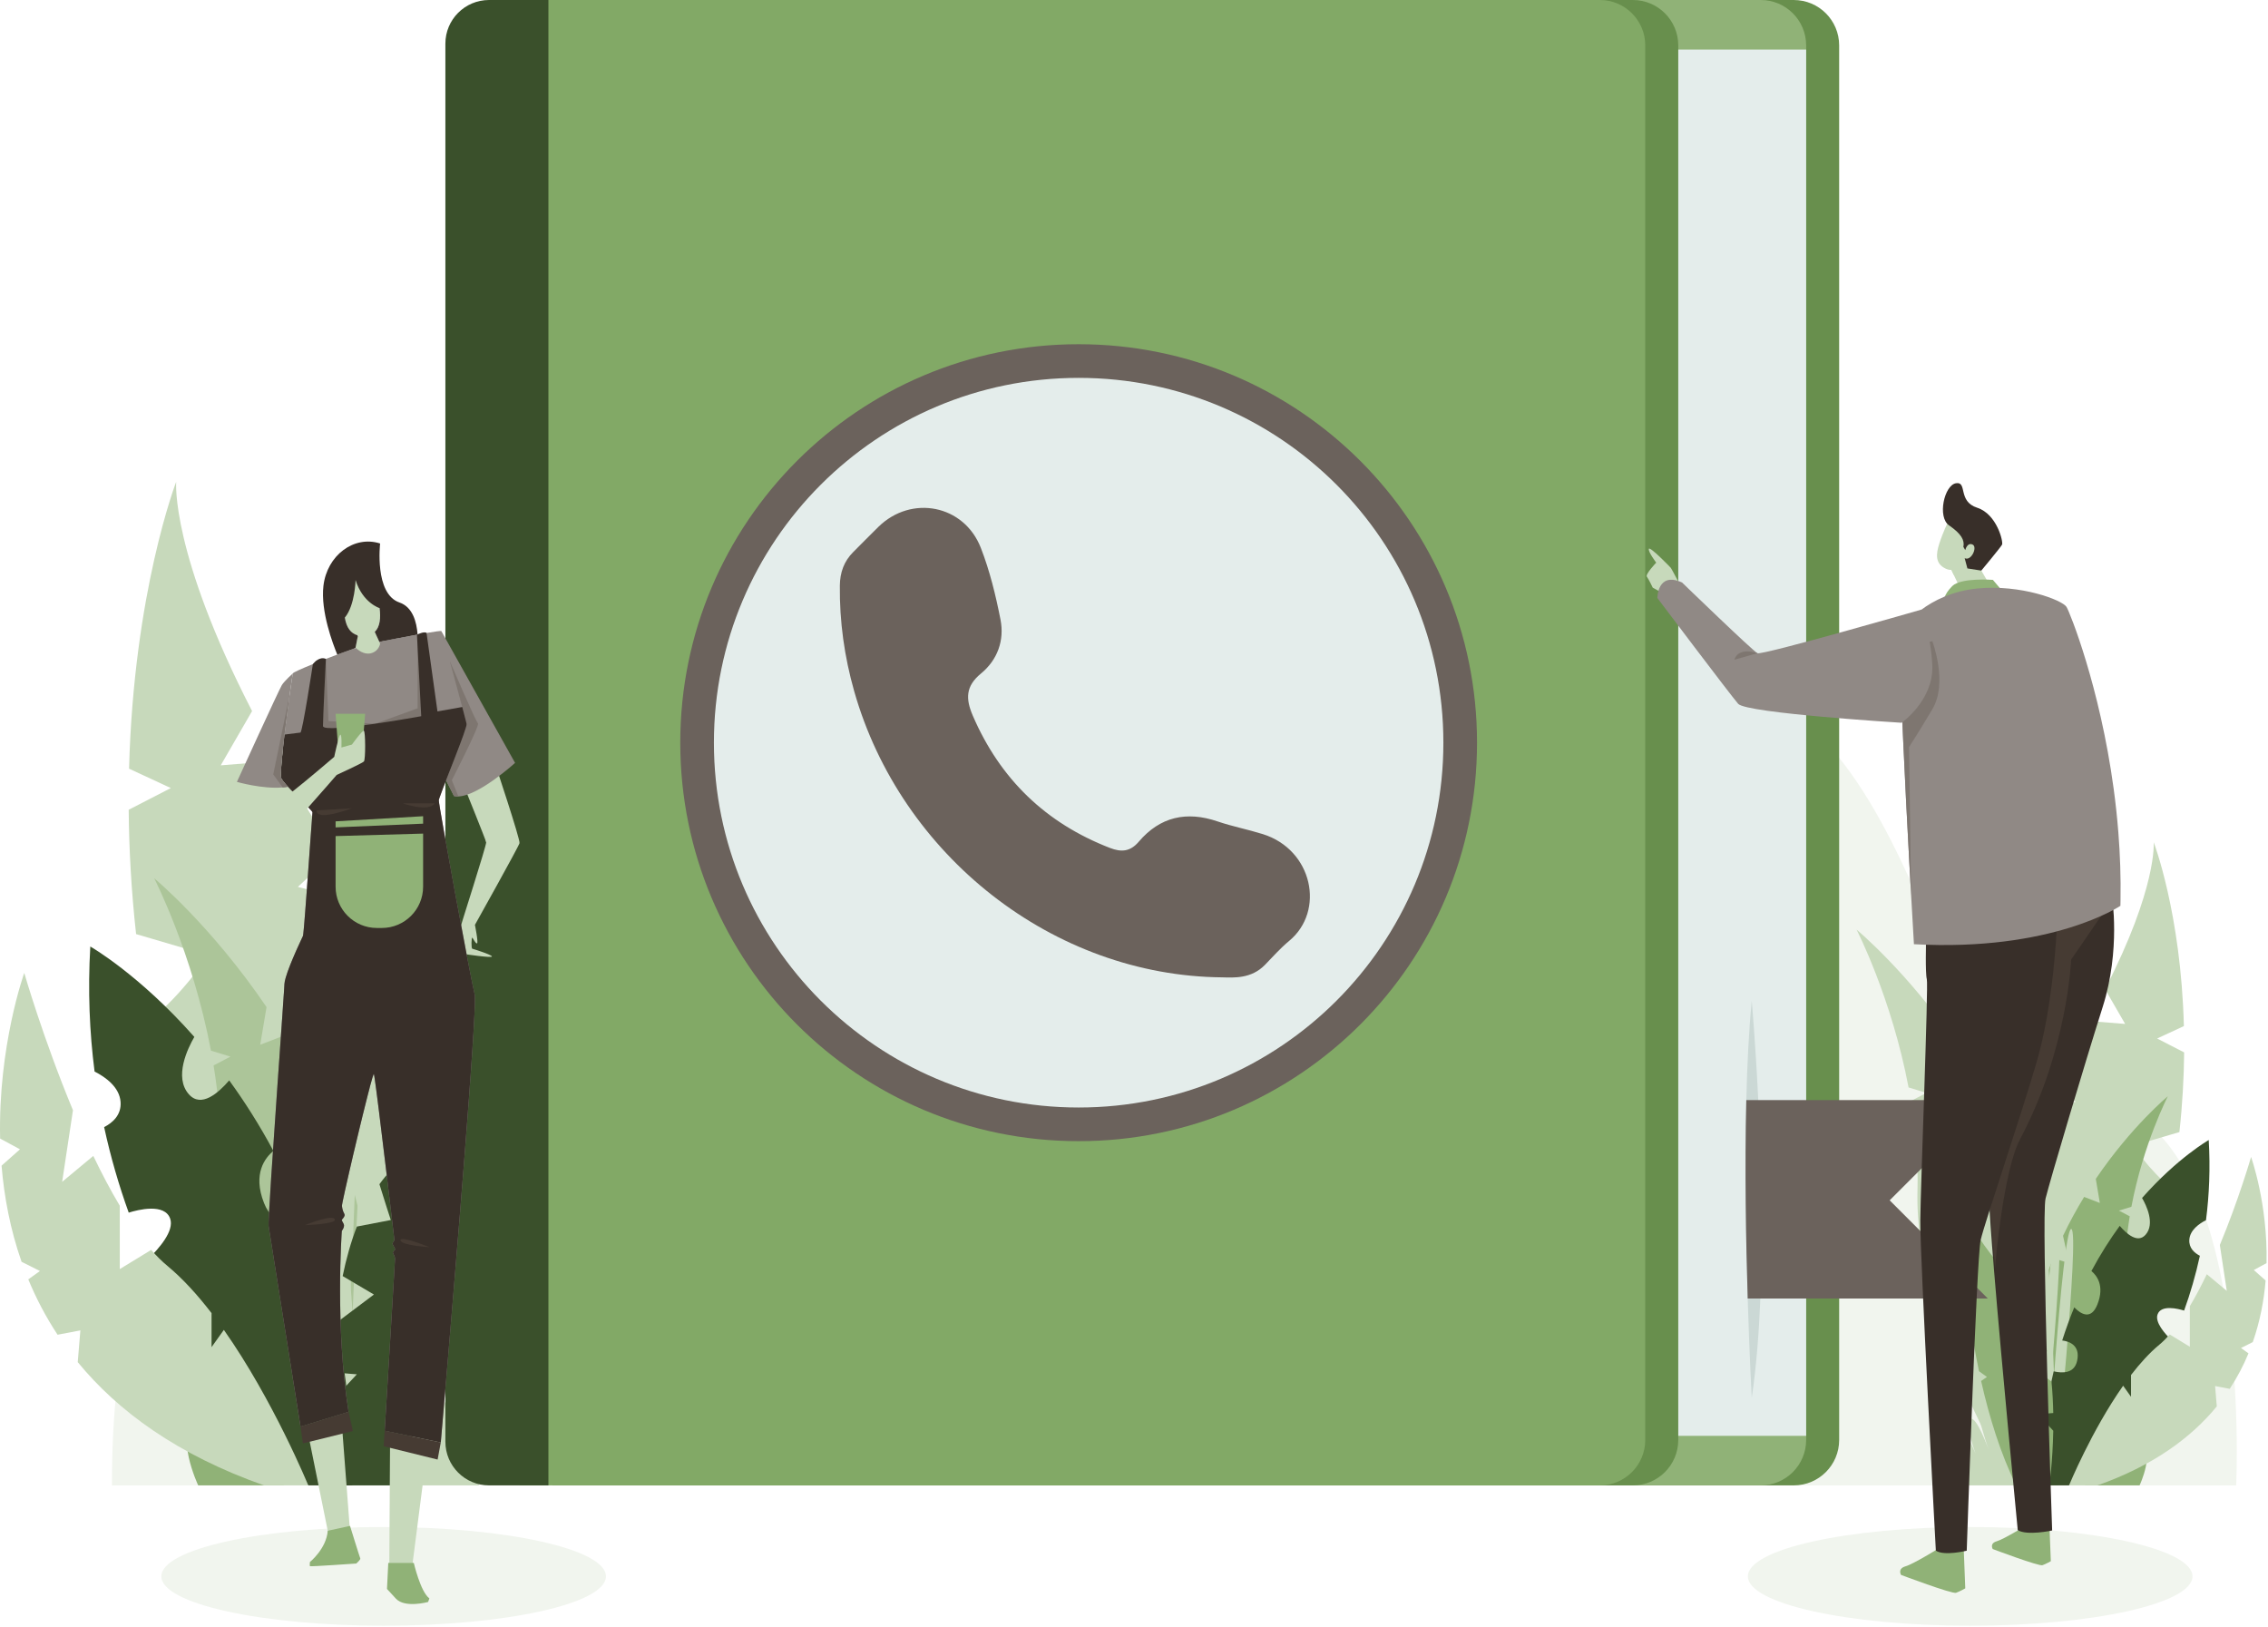 <svg viewBox="0 0 1263 906" fill="none" xmlns="http://www.w3.org/2000/svg">
<path d="M62.342 826.981H1245.27C1245.27 826.981 1256.02 612.486 1159.24 612.486C1062.45 612.486 1083.24 368.817 915.57 368.817C747.903 368.817 814.39 77.117 623.871 77.117C433.352 77.117 460.919 324.094 460.919 383.241C460.919 442.388 289.319 407.437 289.319 490.78C289.319 574.123 161.816 535.249 161.816 635.34C161.816 735.431 62.342 612.045 62.342 826.981Z" fill="#F1F5EE"/>
<path d="M213.65 905.107C282.021 905.107 337.446 892.804 337.446 877.627C337.446 862.45 282.021 850.147 213.65 850.147C145.279 850.147 89.854 862.45 89.854 877.627C89.854 892.804 145.279 905.107 213.65 905.107Z" fill="#F1F5EE"/>
<path d="M1097.16 905.107C1165.53 905.107 1220.95 892.804 1220.95 877.627C1220.95 862.45 1165.53 850.147 1097.16 850.147C1028.79 850.147 973.361 862.45 973.361 877.627C973.361 892.804 1028.79 905.107 1097.16 905.107Z" fill="#F1F5EE"/>
<path d="M214.014 545.008L233.723 551.209L226.253 517.218C234.465 500.02 243.332 483.92 252.458 469.012C261.895 472.764 271.948 476.52 271.948 476.52L266.917 446.608C311.276 381.322 356.318 344.148 356.318 344.148C356.318 344.148 325.907 403.079 311.125 481.258L295.65 486.002L309.051 493.023C305.012 517.651 302.666 543.911 303.367 570.658C306.461 688.583 219.711 826.982 219.711 826.982H198.695C167.286 718.258 182.817 622.228 214.014 545.008Z" fill="#C7D9BB"/>
<path d="M200.28 502.725L165.883 493.78L186.254 474.751C184.711 472.106 183.133 469.479 181.483 466.89C171.651 451.459 162.982 437.008 155.326 423.499L122.919 426.101L140.378 395.882C94.91 307.566 98.108 268.263 98.108 268.263C98.108 268.263 74.456 329.519 71.874 427.959L95.132 438.751L71.665 450.827C71.842 472.44 73.088 495.588 75.784 520.048L115.956 531.848C115.956 531.848 101.974 553.438 82.869 568.58C96.959 646.182 126.264 734.205 181.483 826.98H203.246C203.245 826.981 259.215 640.504 200.28 502.725Z" fill="#C7D9BB"/>
<path d="M266.491 826.981C266.491 826.981 288.561 786.491 278.752 790.578C268.943 794.665 259.952 812.648 259.952 812.648C259.952 812.648 279.569 762.378 275.891 758.291C272.213 754.204 253.004 799.161 253.004 799.161C253.004 799.161 262.813 772.596 257.5 769.326C252.187 766.056 241.561 795.891 241.561 795.891C241.561 795.891 261.267 741.284 248.758 733.235C236.248 725.186 211.318 826.981 211.318 826.981H266.491Z" fill="#C7D9BB"/>
<path d="M110.369 826.981C110.369 826.981 96.269 796.709 110.369 791.804C124.469 786.899 158.328 826.981 158.328 826.981H110.369Z" fill="#90B277"/>
<path d="M185.471 629.578L171.673 633.919L176.902 610.122C171.153 598.082 164.946 586.811 158.557 576.374C151.95 579 144.912 581.63 144.912 581.63L148.434 560.689C117.38 514.984 85.846 488.959 85.846 488.959C85.846 488.959 107.136 530.215 117.484 584.947L128.318 588.268L118.936 593.184C121.764 610.425 123.406 628.81 122.915 647.534C120.749 730.091 181.481 826.981 181.481 826.981H196.194C218.184 750.866 207.311 683.638 185.471 629.578Z" fill="#ACC599"/>
<path d="M192.743 826.981C192.743 826.981 213.995 604.212 220.534 604.212C227.073 604.212 200.099 826.981 200.099 826.981H192.743Z" fill="#C7D9BB"/>
<path d="M193.195 826.981C193.195 826.981 199.325 589.499 207.908 588.273C216.491 587.047 200.551 826.981 200.551 826.981H193.195Z" fill="#C7D9BB"/>
<path d="M202.956 826.981C202.956 826.981 189.469 604.212 181.499 604.212C173.529 604.212 196.212 826.981 196.212 826.981H202.956Z" fill="#C7D9BB"/>
<path d="M181.482 826.981C181.482 826.981 187.612 589.499 196.195 588.273C204.778 587.047 188.838 826.981 188.838 826.981H181.482Z" fill="#C7D9BB"/>
<path d="M191.243 826.981C191.243 826.981 177.756 604.212 169.786 604.212C161.816 604.212 184.499 826.981 184.499 826.981H191.243Z" fill="#C7D9BB"/>
<path d="M164.663 718.796C161.656 705.069 171.756 701.828 177.605 701.085C174.413 691.013 170.903 681.43 167.143 672.322C161.213 678.39 152.511 683.551 147.04 669.805C140.465 653.285 147.872 644.347 152.246 640.775C144.422 626.163 136.072 613.098 127.637 601.503C121.555 608.614 112.018 616.912 105.217 609.286C96.658 599.69 104.634 583.482 108.224 577.296C77.387 542.393 50.29 526.968 50.29 526.968C48.856 551.512 49.862 574.731 52.669 596.578C58.707 599.641 66.553 605.186 67.148 613.517C67.664 620.736 62.747 625.048 57.994 627.511C61.642 644.357 66.312 660.245 71.684 675.127C76.678 673.565 91.825 669.652 94.804 678.591C97.037 685.29 88.758 694.931 82.215 701.236C118.366 782.197 171.672 826.981 171.672 826.981H196.194C196.194 790.178 191.99 757.242 185.023 727.9C176.94 729.776 167.036 729.629 164.663 718.796Z" fill="#3A502B"/>
<path d="M124.664 740.402L117.809 750.01V731.078C110.05 720.997 101.774 711.853 93.204 704.752C90.164 702.233 87.157 699.239 84.189 695.875L66.706 706.55V671.282C61.542 662.654 56.603 653.239 51.959 643.544L34.612 657.97L40.632 618.121C24.138 578.523 13.508 541.681 13.508 541.681C13.508 541.681 -1.095 582.165 0.067 633.895L11.125 639.871L0.87 648.976C2.303 666.268 5.684 684.432 12.019 702.503L22.249 707.625L15.752 712.281C20.062 722.713 25.435 733.047 32.056 743.101L44.757 740.687L43.291 758.364C65.686 785.675 98.78 809.969 147.041 826.981H171.674C171.673 826.981 152.19 779.496 124.664 740.402Z" fill="#C7D9BB"/>
<path d="M243.012 732.782L249.923 727.798C253.653 710.077 256.544 692.582 258.783 676.101L252.284 674.361L260.01 666.663C266.485 614.537 266.489 574.786 266.489 574.786C266.489 574.786 264.854 601.76 217.65 651.621C215.383 654.016 213.27 656.588 211.296 659.309C213.615 666.965 217.631 679.241 217.631 679.241L198.749 682.883C195.369 691.564 192.781 700.881 190.822 710.448L208.227 720.726L186.93 736.738C186.014 746.071 185.546 755.308 185.382 764.114L198.731 765.139L185.385 779.487C185.889 806.834 188.837 826.98 188.837 826.98H217.651C231.21 799.4 241 767.697 248.075 736.284L243.012 732.782Z" fill="#3A502B"/>
<path d="M1125.07 646.278L1112.44 650.252L1117.23 628.469C1111.96 617.448 1106.28 607.13 1100.43 597.576C1094.39 599.98 1087.94 602.387 1087.94 602.387L1091.17 583.218C1062.74 541.379 1033.88 517.557 1033.88 517.557C1033.88 517.557 1053.36 555.323 1062.84 605.424L1072.75 608.464L1064.17 612.964C1066.75 628.747 1068.26 645.576 1067.81 662.716C1065.83 738.289 1121.42 826.982 1121.42 826.982H1134.89C1155.02 757.305 1145.06 695.765 1125.07 646.278Z" fill="#C7D9BB"/>
<path d="M1133.87 619.181L1155.92 613.448L1142.86 601.253C1143.85 599.558 1144.86 597.875 1145.92 596.215C1152.22 586.326 1157.78 577.065 1162.68 568.408L1183.45 570.075L1172.26 550.709C1201.4 494.112 1199.35 468.925 1199.35 468.925C1199.35 468.925 1214.51 508.181 1216.16 571.267L1201.26 578.183L1216.3 585.922C1216.18 599.773 1215.38 614.607 1213.66 630.282L1187.91 637.844C1187.91 637.844 1196.87 651.68 1209.12 661.384C1200.09 711.115 1181.31 767.525 1145.92 826.98H1131.97C1131.97 826.981 1096.1 707.477 1133.87 619.181Z" fill="#C7D9BB"/>
<path d="M1091.44 826.981C1091.44 826.981 1077.3 801.033 1083.58 803.652C1089.87 806.271 1095.63 817.795 1095.63 817.795C1095.63 817.795 1083.06 785.58 1085.42 782.96C1087.77 780.341 1100.08 809.151 1100.08 809.151C1100.08 809.151 1093.8 792.127 1097.2 790.031C1100.61 787.936 1107.42 807.055 1107.42 807.055C1107.42 807.055 1094.79 772.06 1102.81 766.902C1110.82 761.744 1126.8 826.979 1126.8 826.979H1091.44V826.981Z" fill="#C7D9BB"/>
<path d="M1191.49 826.981C1191.49 826.981 1200.53 807.581 1191.49 804.438C1182.46 801.295 1160.76 826.981 1160.76 826.981H1191.49Z" fill="#90B277"/>
<path d="M1143.36 700.475L1152.21 703.257L1148.86 688.007C1152.54 680.291 1156.52 673.068 1160.61 666.379C1164.85 668.062 1169.36 669.747 1169.36 669.747L1167.1 656.327C1187 627.037 1207.21 610.359 1207.21 610.359C1207.21 610.359 1193.56 636.798 1186.93 671.873L1179.99 674.001L1186 677.151C1184.19 688.2 1183.14 699.982 1183.45 711.982C1184.84 764.889 1145.92 826.981 1145.92 826.981H1136.49C1122.4 778.203 1129.37 735.119 1143.36 700.475Z" fill="#90B277"/>
<path d="M1138.7 826.981C1138.7 826.981 1125.08 684.219 1120.89 684.219C1116.7 684.219 1133.99 826.981 1133.99 826.981H1138.7Z" fill="#C7D9BB"/>
<path d="M1138.41 826.981C1138.41 826.981 1134.49 674.79 1128.99 674.004C1123.49 673.218 1133.7 826.981 1133.7 826.981H1138.41Z" fill="#C7D9BB"/>
<path d="M1132.16 826.981C1132.16 826.981 1140.8 684.219 1145.91 684.219C1151.01 684.219 1136.48 826.981 1136.48 826.981H1132.16Z" fill="#C7D9BB"/>
<path d="M1145.92 826.981C1145.92 826.981 1141.99 674.79 1136.49 674.004C1130.99 673.218 1141.21 826.981 1141.21 826.981H1145.92Z" fill="#C7D9BB"/>
<path d="M1139.67 826.981C1139.67 826.981 1148.31 684.219 1153.42 684.219C1158.52 684.219 1143.99 826.981 1143.99 826.981H1139.67Z" fill="#C7D9BB"/>
<path d="M1156.7 757.65C1158.63 748.853 1152.15 746.776 1148.4 746.3C1150.45 739.846 1152.7 733.704 1155.11 727.867C1158.91 731.755 1164.49 735.063 1167.99 726.254C1172.21 715.667 1167.46 709.939 1164.66 707.65C1169.67 698.286 1175.02 689.913 1180.43 682.482C1184.32 687.039 1190.44 692.357 1194.79 687.47C1200.28 681.32 1195.17 670.933 1192.87 666.969C1212.63 644.601 1229.99 634.716 1229.99 634.716C1230.91 650.445 1230.27 665.325 1228.47 679.325C1224.6 681.288 1219.57 684.842 1219.19 690.18C1218.86 694.807 1222.01 697.57 1225.06 699.148C1222.72 709.944 1219.73 720.126 1216.28 729.663C1213.08 728.662 1203.38 726.154 1201.47 731.883C1200.04 736.176 1205.34 742.355 1209.53 746.395C1186.37 798.279 1152.21 826.979 1152.21 826.979H1136.49C1136.49 803.394 1139.18 782.287 1143.65 763.483C1148.83 764.687 1155.18 764.593 1156.7 757.65Z" fill="#3A502B"/>
<path d="M1182.33 771.497L1186.72 777.654V765.521C1191.7 759.06 1197 753.201 1202.49 748.65C1204.44 747.036 1206.37 745.117 1208.27 742.961L1219.47 749.802V727.2C1222.78 721.671 1225.95 715.637 1228.92 709.424L1240.04 718.669L1236.18 693.132C1246.75 667.755 1253.57 644.145 1253.57 644.145C1253.57 644.145 1262.92 670.089 1262.18 703.241L1255.09 707.071L1261.67 712.906C1260.75 723.987 1258.58 735.628 1254.52 747.209L1247.96 750.491L1252.13 753.475C1249.37 760.16 1245.92 766.783 1241.68 773.226L1233.54 771.679L1234.48 783.007C1220.13 800.51 1198.92 816.078 1167.99 826.981H1152.2C1152.21 826.981 1164.69 796.55 1182.33 771.497Z" fill="#C7D9BB"/>
<path d="M1106.49 766.613L1102.06 763.419C1099.67 752.062 1097.82 740.85 1096.38 730.289L1100.55 729.174L1095.59 724.241C1091.44 690.836 1091.44 665.361 1091.44 665.361C1091.44 665.361 1092.49 682.647 1122.74 714.601C1124.19 716.136 1125.55 717.784 1126.81 719.528C1125.33 724.434 1122.75 732.302 1122.75 732.302L1134.85 734.636C1137.02 740.199 1138.68 746.17 1139.93 752.301L1128.78 758.888L1142.43 769.149C1143.01 775.13 1143.31 781.05 1143.42 786.693L1134.86 787.35L1143.42 796.545C1143.09 814.071 1141.21 826.981 1141.21 826.981H1122.74C1114.05 809.306 1107.78 788.989 1103.24 768.858L1106.49 766.613Z" fill="#90B277"/>
<path d="M998.904 826.981H397.305V0H998.904C1012.87 0 1024.19 11.323 1024.19 25.29V801.69C1024.19 815.658 1012.87 826.981 998.904 826.981Z" fill="#688F4D"/>
<path d="M980.523 826.981H378.924V0H980.523C994.49 0 1005.81 11.323 1005.81 25.29V801.69C1005.81 815.658 994.491 826.981 980.523 826.981Z" fill="#90B277"/>
<path d="M934.589 27.597H1005.81V799.384H886.834L882.167 42.382L934.589 27.597Z" fill="#E4EDEB"/>
<path d="M909.299 826.981H307.7V0H909.299C923.266 0 934.589 11.323 934.589 25.29V801.69C934.589 815.658 923.266 826.981 909.299 826.981Z" fill="#688F4D"/>
<path d="M890.918 826.981H289.319V0H890.918C904.885 0 916.208 11.323 916.208 25.29V801.69C916.209 815.658 904.886 826.981 890.918 826.981Z" fill="#82A966"/>
<path d="M305.402 826.981H272.326C258.904 826.981 248.024 816.101 248.024 802.679V24.302C248.024 10.881 258.904 0 272.326 0H305.402V826.981Z" fill="#3A502B"/>
<path d="M980.312 722.952C979.508 742.573 978.014 761.505 975.51 778.163C975.51 778.163 974.246 755.371 973.258 722.952C972.27 691.246 971.558 650.303 972.477 612.485C972.96 592.611 973.901 573.633 975.51 557.274C975.51 557.274 977.555 579.974 979.14 612.485C980.702 644.031 981.851 684.79 980.312 722.952Z" fill="#CBD8D5"/>
<path d="M1052.32 668.27L1106.98 722.952H973.258C972.27 691.246 971.558 650.303 972.477 612.485H1108.08L1052.32 668.27Z" fill="#6B625C"/>
<path d="M600.676 635.339C723.2 635.339 822.525 536.014 822.525 413.49C822.525 290.966 723.2 191.641 600.676 191.641C478.152 191.641 378.827 290.966 378.827 413.49C378.827 536.014 478.152 635.339 600.676 635.339Z" fill="#6B625C"/>
<path d="M600.676 616.6C712.851 616.6 803.786 525.665 803.786 413.49C803.786 301.315 712.851 210.38 600.676 210.38C488.501 210.38 397.566 301.315 397.566 413.49C397.566 525.665 488.501 616.6 600.676 616.6Z" fill="#E4EDEB"/>
<path d="M680.674 544.135C586.555 543.357 501.632 476.302 475.66 384.753C470.216 365.564 467.478 346.005 467.694 326.029C467.773 318.751 469.98 312.492 475.171 307.328C479.859 302.665 484.469 297.922 489.195 293.298C507.527 275.358 536.841 280.986 546.208 305.035C551.193 317.834 554.505 331.432 557.154 344.948C559.426 356.539 555.464 367.433 546.307 374.96C537.685 382.048 537.672 389.06 541.764 398.525C557.012 433.797 582.329 458.239 618.119 472.09C624.501 474.56 629.447 474.131 634.119 468.649C646.025 454.679 660.781 451.437 678.05 457.324C686.279 460.129 694.894 461.781 703.202 464.378C731.027 473.073 738.072 507.153 717.888 523.858C713.046 527.865 708.828 532.641 704.434 537.172C696.826 545.017 687.077 544.301 680.674 544.135Z" fill="#6B625C"/>
<path d="M934.787 324.162C934.787 324.162 930.818 316.578 930.439 316.141C930.06 315.705 918.737 303.978 918.214 305.58C917.691 307.182 922.314 313.244 922.314 313.244C922.314 313.244 916.069 319.766 917.093 321.068C918.117 322.37 920.371 327.172 920.371 327.172L926.021 330.303L934.787 324.162Z" fill="#C7D9BB"/>
<path d="M1129 848.863C1129 848.863 1116.07 856.901 1111.93 858.1C1107.8 859.299 1109.71 862.419 1109.71 862.419C1109.71 862.419 1135.45 872.13 1137.42 871.417C1139.39 870.704 1142.06 869.187 1142.06 869.187L1141.3 849.734L1129 848.863Z" fill="#90B277"/>
<path d="M1114.82 511.945C1114.82 511.945 1114.4 530.189 1115.47 533.565C1116.54 536.941 1107.9 649.479 1107.84 668.805C1107.83 673.651 1108.83 687.639 1110.33 705.868L1110.32 705.943C1114.76 760.211 1123.64 851.906 1123.64 851.906C1128.87 855.105 1142.8 852.094 1142.8 852.094C1142.8 852.094 1136.68 677.2 1139.13 667.265C1141.57 657.33 1160.87 592.344 1170.97 560.528C1181.07 528.712 1176.08 498.783 1176.08 498.783L1159.14 502.43L1114.82 511.945Z" fill="#382F29"/>
<path d="M1079.98 861.836C1079.98 861.836 1065.68 870.724 1061.11 872.05C1056.53 873.376 1058.65 876.826 1058.65 876.826C1058.65 876.826 1087.12 887.564 1089.29 886.775C1091.47 885.986 1094.42 884.309 1094.42 884.309L1093.58 862.799L1079.98 861.836Z" fill="#90B277"/>
<path d="M1114.82 511.945C1114.82 511.945 1114.47 530.194 1115.65 533.577C1116.82 536.96 1108.13 649.495 1108.18 668.828C1108.19 673.676 1109.35 687.675 1111.08 705.92C1111 703.067 1115.89 651.202 1124.88 634.343C1151.38 584.674 1153.39 534.213 1153.39 534.213L1173.54 504.915L1162.7 502.681L1114.82 511.945Z" fill="#463B33"/>
<path d="M1095.23 863.339C1095.23 863.339 1082.69 866.459 1078.03 863.3C1078.03 863.3 1069.18 698.606 1069.37 679.29C1069.57 659.974 1073.94 548.548 1073.01 545.182C1072.08 541.816 1072.59 523.573 1072.59 523.573L1145.3 517.771C1145.3 517.771 1143.54 559.135 1134.25 591.007C1124.96 622.879 1105.24 680.483 1102.98 690.425C1100.71 700.367 1095.23 863.339 1095.23 863.339Z" fill="#382F29"/>
<path d="M1087.18 310.879L1086.72 317.336L1088.05 320.134L1090.56 325.457L1107.59 324.926L1098.04 308.584L1087.98 310.706L1087.18 310.879Z" fill="#C7D9BB"/>
<path d="M1114.33 328.172L1109.79 322.832C1109.79 322.832 1092.07 321.474 1087.22 326.252C1082.38 331.03 1082.43 334.618 1082.43 334.618L1112.33 333.355L1114.33 328.172Z" fill="#90B277"/>
<path d="M1180.87 501.366C1180.85 502.342 1180.83 503.318 1180.81 504.314C1180.81 504.314 1142.95 529.907 1065.83 525.685C1065.83 525.685 1065.26 516.245 1064.46 501.765C1064.4 500.789 1064.34 499.793 1064.28 498.778V498.639C1063.94 492.365 1063.54 485.255 1063.13 477.647C1060.94 437.177 1058.21 382.466 1058.13 360.976C1058.11 356.694 1058.21 353.746 1058.43 352.472C1059.1 348.628 1073.62 330.365 1101.15 327.636C1125.31 325.246 1148.43 334.069 1150.82 337.913C1152.57 340.761 1169.32 382.088 1177.05 439.109C1178.11 446.916 1179 455.042 1179.66 463.367C1180.63 475.574 1181.09 488.321 1180.87 501.366Z" fill="#908985"/>
<path d="M1087.18 310.879L1086.72 317.336L1088.05 320.134C1091.55 317.4 1091.87 313.653 1091.87 313.653L1087.98 310.707L1087.18 310.879Z" fill="#C7D9BB"/>
<path d="M1085.08 289.947C1085.08 289.947 1081.96 296.383 1080 302.491C1078.03 308.599 1077.55 313.891 1083.7 316.682C1089.85 319.473 1092.86 311.8 1092.86 311.8L1097.97 314.723L1109.18 302.612L1091.75 285.503C1091.75 285.503 1086.87 285.999 1085.08 289.947Z" fill="#C7D9BB"/>
<path d="M1094.41 306.278C1094.41 306.278 1095.44 301.845 1098.44 303.149C1101.43 304.454 1097.78 312.594 1094.09 310.762L1095.6 316.468C1095.6 316.468 1103.34 317.649 1103.35 317.666C1103.36 317.683 1114.12 304.7 1114.9 303.238C1115.69 301.777 1112.08 286.227 1101.06 282.681C1090.05 279.136 1095.75 267.967 1089.23 269.04C1082.7 270.114 1078.76 287.926 1085.41 292.512C1092.05 297.098 1094.16 300.627 1093.37 304.463L1094.41 306.278Z" fill="#382F29"/>
<path d="M1076.07 394.892C1067.23 409.73 1063.1 415.904 1063.1 415.904L1064.28 498.637C1063.94 492.363 1063.54 485.253 1063.12 477.645C1060.93 437.175 1058.21 382.464 1058.13 360.974L1076.07 356.991C1076.07 356.991 1084.93 380.074 1076.07 394.892Z" fill="#7E7670"/>
<path d="M1098.04 305.731C1098.04 305.731 1098.19 304.359 1097.07 304.229C1095.96 304.099 1096.32 306.122 1095.6 306.992C1094.87 307.862 1094.87 307.862 1094.87 307.862C1094.87 307.862 1096.2 307.854 1096.46 306.797C1096.71 305.739 1096.68 303.944 1098.04 305.731Z" fill="#C7D9BB"/>
<path d="M1076.06 370.563C1076.82 389.843 1058.98 402.4 1058.98 402.4C1058.98 402.4 972.502 397.095 967.957 391.857C963.412 386.619 922.968 332.955 922.968 332.955C922.968 332.955 922.93 318.062 936.691 324.297C936.691 324.297 976.053 362.388 978.694 363.667C981.335 364.946 1070.11 339.355 1070.11 339.355C1070.11 339.355 1075.43 354.677 1076.06 370.563Z" fill="#908985"/>
<path d="M978.692 363.667L965.871 367.293C965.872 367.293 967.202 360.042 978.692 363.667Z" fill="#7E7670"/>
<path d="M172.063 800.643L183.385 856.515L194.92 852.6L190.369 792.812L172.063 800.643Z" fill="#C7D9BB"/>
<path d="M182.52 852.244L194.92 849.532C194.92 849.532 200.317 866.992 200.634 867.627C200.951 868.262 198.412 870.484 198.412 870.484C198.412 870.484 172.804 872.283 172.592 871.965C172.38 871.647 172.592 869.637 172.592 869.637C172.592 869.637 181.76 862.257 182.52 852.244Z" fill="#90B277"/>
<path d="M217.214 803.606L216.788 872.003H229.556L237.689 808.574L217.214 803.606Z" fill="#C7D9BB"/>
<path d="M216.219 870.139H230.437C230.437 870.139 234.134 886.206 239.11 889.902L238.399 891.893C238.399 891.893 225.46 895.448 220.484 890.045C215.508 884.642 215.508 884.642 215.508 884.642L216.219 870.139Z" fill="#90B277"/>
<path d="M258.978 439.104C258.978 439.104 270.444 467.459 270.737 468.926C271.03 470.392 256.2 516.407 255.703 518.565C255.206 520.723 258.691 531.179 258.691 531.179C258.691 531.179 274.127 533.503 273.961 532.507C273.795 531.511 263.67 528.358 263.006 528.192C262.342 528.026 262.508 521.719 263.006 522.051C263.504 522.383 264.832 525.537 265.662 525.205C266.492 524.873 264.475 514.916 264.475 514.916C264.475 514.916 288.81 471.412 289.308 469.421C289.806 467.429 275.289 423.958 275.289 423.958L258.978 439.104Z" fill="#C7D9BB"/>
<path d="M286.833 424.735C286.833 424.735 266.796 442.99 255.277 443.421C254.395 443.459 253.57 443.402 252.819 443.215L240.793 419.463L243.739 379.051L245.765 351.341L286.833 424.735Z" fill="#908985"/>
<path d="M251.619 434.378L255.277 443.421C254.395 443.459 253.57 443.402 252.819 443.215L240.793 419.463L243.739 379.051L250.512 368.151C250.512 368.151 264.921 401.715 266.159 402.709C267.378 403.703 251.619 434.378 251.619 434.378Z" fill="#7E7670"/>
<path d="M263.784 572.752C263.747 573.484 263.69 574.234 263.653 575.003C263.597 575.847 263.54 576.71 263.484 577.592C263.465 577.873 263.465 578.136 263.446 578.418C263.371 579.281 263.315 580.144 263.277 581.045C263.258 581.364 263.221 581.702 263.202 582.021C263.146 582.922 263.089 583.841 263.033 584.779C262.92 586.374 262.808 588.025 262.695 589.713C262.62 590.689 262.564 591.664 262.489 592.659C262.47 593.034 262.433 593.391 262.414 593.785C262.283 595.474 262.17 597.2 262.058 598.963C262.02 599.376 261.983 599.807 261.964 600.239C261.87 601.29 261.795 602.34 261.72 603.41C261.532 606.093 261.326 608.851 261.12 611.684C261.045 612.791 260.951 613.898 260.876 615.023C260.838 615.492 260.801 615.98 260.763 616.449C260.5 619.939 260.238 623.541 259.956 627.199C259.9 627.799 259.862 628.419 259.806 629.019C259.731 630.145 259.637 631.289 259.543 632.434C259.506 632.959 259.468 633.485 259.43 634.01C258.942 640.37 258.417 646.899 257.91 653.522C257.854 654.085 257.816 654.666 257.76 655.248C257.666 656.468 257.572 657.687 257.479 658.925C257.423 659.507 257.385 660.088 257.329 660.651C257.16 662.809 256.991 664.985 256.804 667.161C256.766 667.724 256.729 668.287 256.673 668.831C256.429 671.983 256.166 675.135 255.922 678.287C255.885 678.718 255.847 679.15 255.809 679.581C250.781 741.549 245.453 803.067 245.453 803.067L214.216 796.594C214.216 796.594 214.31 795.112 214.46 792.542C214.498 791.885 214.554 791.172 214.591 790.403C214.666 789.221 214.741 787.908 214.835 786.482C214.91 785.037 215.004 783.48 215.116 781.81C215.191 780.703 215.247 779.559 215.322 778.358C215.397 777.157 215.472 775.919 215.547 774.643C215.697 772.11 215.866 769.427 216.035 766.651C216.485 758.996 216.992 750.648 217.498 742.524C217.686 739.579 217.854 736.652 218.023 733.819C218.154 731.737 218.267 729.691 218.398 727.703V727.459C218.679 722.825 218.942 718.51 219.167 714.776C219.204 714.176 219.242 713.594 219.261 713.013C219.411 710.48 219.542 708.266 219.655 706.447C219.655 706.391 219.674 706.353 219.655 706.316C219.843 703.014 219.955 701.007 219.955 700.819C219.955 699.468 218.961 698.136 218.792 697.554C218.736 697.385 218.83 697.141 218.98 696.897C219.055 696.784 219.149 696.672 219.224 696.559C219.374 696.353 219.562 696.146 219.712 695.977C219.787 695.902 219.862 695.808 219.937 695.752L220.087 695.602C220.106 695.564 220.125 695.546 220.125 695.546C220.125 695.546 219.206 693.707 218.718 692.863C218.68 692.807 218.643 692.732 218.643 692.657C218.587 692.488 218.606 692.301 218.662 692.113C218.775 691.663 219.093 691.212 219.337 690.893C219.393 690.818 219.45 690.762 219.487 690.705C219.581 690.574 219.637 690.517 219.637 690.517C219.637 690.517 218.98 684.814 217.967 676.221C216.185 661.193 213.352 637.385 211.194 619.956C211.044 618.718 210.894 617.498 210.744 616.335C210.594 615.153 210.463 614.027 210.312 612.939C210.256 612.395 210.181 611.851 210.106 611.326C209.9 609.769 209.712 608.305 209.543 606.955C208.849 601.664 208.361 598.287 208.192 597.987L208.173 597.968C208.136 597.968 208.098 598.043 208.023 598.174C208.004 598.193 208.004 598.212 207.985 598.249C207.854 598.568 207.666 599.15 207.403 599.975C207.347 600.144 207.309 600.313 207.253 600.5C207.009 601.326 206.728 602.357 206.409 603.521C206.371 603.615 206.334 603.727 206.315 603.84C206.184 604.365 206.034 604.928 205.865 605.528C205.771 605.884 205.677 606.26 205.584 606.654C205.303 607.686 205.021 608.811 204.721 609.975C204.346 611.438 203.952 613.014 203.539 614.665C203.333 615.434 203.145 616.222 202.957 617.01C202.788 617.629 202.638 618.267 202.488 618.905C202.357 619.43 202.225 619.937 202.094 620.462C202.075 620.575 202.057 620.668 202.019 620.743C201.831 621.569 201.625 622.394 201.419 623.238C201.1 624.532 200.781 625.827 200.462 627.159C200.256 628.041 200.049 628.923 199.824 629.804C199.711 630.254 199.618 630.705 199.505 631.155C199.299 631.981 199.092 632.806 198.905 633.631C198.68 634.588 198.455 635.526 198.23 636.464C198.061 637.215 197.874 637.965 197.705 638.697C197.349 640.142 197.011 641.586 196.673 643.012C196.56 643.519 196.448 644.006 196.335 644.494C195.622 647.496 194.947 650.404 194.328 653.124C194.328 653.162 194.309 653.199 194.309 653.237C193.577 656.389 192.902 659.297 192.358 661.811C192.302 662.111 192.227 662.43 192.152 662.73C191.683 664.85 191.289 666.651 191.008 668.077C191.008 668.133 190.989 668.171 190.97 668.227C190.857 668.715 190.782 669.165 190.707 669.559C190.707 669.597 190.707 669.634 190.688 669.672C190.613 669.991 190.557 670.254 190.538 670.479C190.538 670.498 190.538 670.535 190.519 670.554C190.425 671.023 190.388 671.323 190.406 671.417C190.462 671.905 190.537 672.336 190.631 672.768C190.762 673.406 190.95 673.969 191.138 674.494C191.344 675.001 191.551 675.47 191.776 675.92C192.039 676.464 191.851 677.064 191.532 677.59C191.419 677.778 191.307 677.946 191.176 678.096C190.97 678.377 190.726 678.64 190.576 678.846C190.501 678.921 190.445 678.996 190.407 679.052C190.032 679.634 191.57 681.003 191.57 682.354C191.57 682.861 191.401 683.405 191.195 683.874C190.839 684.681 190.351 685.281 190.351 685.281C190.351 685.281 186.505 738.619 194.122 786.066V786.085L173.635 792.351L167.369 794.283H167.35C167.35 794.283 162.359 762.952 157.669 733.459C157.669 733.459 157.669 733.459 157.669 733.44C157.331 731.32 156.994 729.2 156.656 727.099C156.656 727.08 156.656 727.08 156.656 727.08C156.468 725.823 156.262 724.566 156.056 723.328C156.056 723.328 156.056 723.328 156.056 723.309C155.925 722.483 155.793 721.677 155.662 720.851C155.606 720.438 155.549 720.025 155.474 719.613C155.343 718.806 155.211 718 155.08 717.212C154.836 715.617 154.592 714.023 154.33 712.484C154.217 711.715 154.105 710.964 153.974 710.214C153.974 710.195 153.974 710.195 153.974 710.195C153.861 709.444 153.73 708.713 153.618 707.981C153.337 706.142 153.055 704.36 152.774 702.653C152.661 701.996 152.568 701.321 152.455 700.683C152.192 699.051 151.948 697.475 151.723 696.011C151.629 695.448 151.535 694.885 151.442 694.323C150.391 687.682 149.697 683.273 149.585 682.541C149.247 680.327 152.08 638.978 154.613 602.656C154.688 601.718 154.763 600.78 154.819 599.861C154.856 599.355 154.894 598.848 154.913 598.323C154.988 597.441 155.044 596.559 155.119 595.678C155.157 595.153 155.194 594.609 155.213 594.065C155.344 592.264 155.476 590.482 155.607 588.718C155.738 586.842 155.87 584.984 155.982 583.165C156.113 581.476 156.226 579.807 156.338 578.193V578.024C156.507 575.566 156.676 573.221 156.844 570.989C156.863 570.576 156.9 570.182 156.919 569.769C157.05 567.93 157.163 566.167 157.294 564.497V564.366C157.388 563.053 157.463 561.815 157.557 560.651V560.52C157.688 558.738 157.782 557.124 157.895 555.68V555.586C157.933 555.117 157.97 554.648 157.989 554.216C158.027 553.784 158.045 553.372 158.083 552.978C158.102 552.546 158.139 552.152 158.158 551.777C158.196 551.233 158.214 550.726 158.252 550.295C158.271 550.145 158.271 549.995 158.271 549.864C158.29 549.601 158.309 549.357 158.327 549.132C158.327 549.019 158.327 548.926 158.346 548.813C158.346 548.644 158.365 548.475 158.365 548.344C158.384 548.194 158.384 548.063 158.384 547.969C158.422 547.05 158.665 545.793 159.097 544.329C159.679 542.265 160.579 539.789 161.592 537.237C161.892 536.487 162.192 535.755 162.492 535.023C162.942 533.916 163.43 532.809 163.88 531.721C164.199 531.008 164.499 530.295 164.799 529.62C164.949 529.264 165.099 528.926 165.249 528.607C165.512 528.044 165.737 527.5 165.981 526.994C166.075 526.806 166.15 526.619 166.244 526.431C166.732 525.324 167.182 524.348 167.576 523.523C167.876 522.847 168.139 522.285 168.345 521.872C168.533 521.44 168.664 521.159 168.72 521.028C168.814 520.84 168.964 519.358 169.189 516.957C169.245 516.432 169.302 515.85 169.339 515.231C169.395 514.593 169.452 513.937 169.508 513.242C169.639 511.497 169.808 509.509 169.977 507.351C170.183 504.725 170.39 501.854 170.615 498.833C170.728 497.37 170.84 495.887 170.953 494.368C172.341 475.269 173.899 452.831 174.011 452.268C174.067 452.024 173.129 450.973 171.666 449.473C170.897 448.666 169.959 447.728 168.927 446.696L168.195 445.964C166.976 444.726 165.644 443.413 164.349 442.118C163.561 441.33 162.792 440.542 162.06 439.792C161.497 439.192 160.934 438.591 160.39 438.028C159.808 437.39 159.246 436.771 158.758 436.208C157.951 435.289 157.332 434.501 156.938 433.882C156.882 433.769 156.807 433.676 156.769 433.582C156.694 433.488 156.656 433.394 156.619 433.319C156.544 433.15 156.488 432.887 156.469 432.512C156.338 431.217 156.432 428.722 156.713 425.458C157.051 421.012 157.689 415.139 158.42 408.986C160.277 393.283 162.848 375.704 163.073 374.916C163.204 374.409 167.913 372.289 174.236 369.738C174.236 369.738 174.236 369.719 174.255 369.719H174.274C176.507 368.8 178.946 367.843 181.478 366.849C183.56 366.042 185.718 365.217 187.819 364.429C191.14 363.191 194.385 362.028 197.275 361.033C197.575 360.939 197.875 360.845 198.157 360.752C201.703 359.551 204.611 358.669 206.262 358.332C207.35 358.126 209.076 357.788 211.234 357.357C216.769 356.269 225.099 354.655 232.19 353.361C232.321 353.342 232.434 353.323 232.546 353.305C234.31 352.986 235.979 352.686 237.518 352.405C242.265 351.617 245.623 351.129 245.773 351.354C246.092 351.879 253.465 378.802 257.405 393.623V393.642C257.912 395.556 258.381 397.263 258.756 398.689C258.775 398.689 258.756 398.708 258.756 398.708C259 399.646 259.206 400.472 259.394 401.147C259.638 402.16 259.807 402.836 259.844 403.079C260.05 404.261 256.805 412.854 253.24 422.028C253.034 422.553 252.827 423.097 252.621 423.623C252.227 424.617 251.833 425.63 251.439 426.644C251.233 427.169 251.026 427.695 250.82 428.22C250.745 428.389 250.689 428.558 250.614 428.727C250.445 429.158 250.276 429.59 250.107 430.022C247.743 436.063 245.642 441.466 244.779 444.055C244.723 444.186 244.685 444.318 244.648 444.449C244.592 444.655 244.535 444.862 244.479 445.031C244.404 445.294 244.348 445.481 244.348 445.594C244.198 447.995 262.265 545.966 264.329 553.64C264.647 554.835 264.422 561.833 263.784 572.752Z" fill="#908985"/>
<path d="M181.477 366.85L182.932 401.481L208.955 402.929L232.545 394.34V353.303L235.622 360.362L240.793 405.791L170.374 413.299L175.767 368.151L181.477 366.85Z" fill="#7E7670"/>
<path d="M211.676 358.32C211.676 358.32 211.094 362.579 206.535 363.704C202.52 364.717 198.937 361.49 198.167 360.74C198.054 360.646 197.998 360.59 197.998 360.59L198.974 355.599L199.274 354.061L208.111 350.496L208.693 351.772L209.988 354.624L211.226 357.344L211.676 358.32Z" fill="#C7D9BB"/>
<path d="M209.987 354.624C205.597 356.369 201.338 356.031 198.974 355.599L199.274 354.061L208.111 350.496L208.693 351.772L209.987 354.624Z" fill="#C7D9BB"/>
<path d="M263.784 572.752C263.747 573.484 263.69 574.234 263.653 575.003C263.597 575.847 263.559 576.71 263.484 577.592C263.465 577.873 263.465 578.136 263.446 578.418C263.39 579.281 263.333 580.144 263.277 581.045C263.258 581.364 263.221 581.702 263.202 582.021C263.146 582.922 263.089 583.841 263.033 584.779C262.92 586.374 262.808 588.025 262.695 589.713C262.639 590.67 262.564 591.664 262.489 592.659C262.47 593.034 262.433 593.391 262.414 593.785C262.301 595.474 262.17 597.2 262.058 598.963C262.02 599.376 261.983 599.807 261.964 600.239C261.889 601.271 261.814 602.34 261.72 603.41C261.532 606.093 261.326 608.851 261.12 611.684C261.045 612.791 260.951 613.898 260.876 615.023C260.838 615.492 260.801 615.98 260.763 616.449C260.5 619.957 260.238 623.541 259.956 627.199C259.9 627.799 259.862 628.419 259.806 629.019C259.731 630.145 259.637 631.289 259.543 632.434C259.506 632.959 259.468 633.485 259.43 634.01C258.942 640.37 258.436 646.899 257.91 653.522C257.854 654.085 257.816 654.666 257.76 655.248C257.666 656.468 257.572 657.687 257.479 658.925C257.423 659.507 257.385 660.088 257.329 660.651C257.16 662.827 256.991 664.985 256.804 667.161C256.766 667.724 256.729 668.287 256.673 668.831C256.429 671.983 256.185 675.135 255.922 678.287C255.885 678.718 255.847 679.15 255.809 679.581C250.8 741.53 245.472 803.067 245.472 803.067H245.453L214.216 796.594C214.216 796.594 214.31 795.112 214.46 792.542C214.498 791.885 214.554 791.172 214.591 790.403C214.666 789.221 214.741 787.908 214.835 786.482C214.929 785.037 215.023 783.48 215.116 781.81C215.191 780.703 215.247 779.559 215.322 778.358C215.397 777.157 215.472 775.919 215.547 774.643C215.716 772.11 215.866 769.427 216.035 766.651C216.504 758.996 217.011 750.648 217.498 742.524C217.686 739.579 217.854 736.652 218.023 733.819C218.154 731.737 218.267 729.691 218.398 727.703V727.459C218.679 722.825 218.942 718.529 219.167 714.776C219.204 714.176 219.242 713.594 219.261 713.013C219.43 710.48 219.561 708.266 219.655 706.447C219.655 706.391 219.674 706.353 219.655 706.316C219.861 702.995 219.974 700.988 219.974 700.8C219.974 699.468 218.98 698.136 218.811 697.554C218.755 697.385 218.848 697.141 218.98 696.897C219.055 696.784 219.149 696.672 219.224 696.559C219.374 696.353 219.562 696.146 219.712 695.977C219.787 695.902 219.862 695.808 219.937 695.752L220.087 695.602C220.125 695.564 220.143 695.546 220.143 695.546C220.143 695.546 220.143 695.546 220.124 695.546C220.03 695.321 219.186 693.651 218.736 692.863C218.699 692.807 218.68 692.732 218.642 692.657C218.605 692.488 218.623 692.301 218.661 692.113C218.774 691.663 219.092 691.212 219.336 690.893C219.392 690.818 219.449 690.762 219.486 690.705C219.599 690.592 219.655 690.517 219.655 690.517C219.655 690.517 218.98 684.814 217.966 676.221C216.202 661.193 213.369 637.385 211.193 619.956C211.043 618.718 210.893 617.498 210.743 616.335C210.593 615.153 210.462 614.027 210.311 612.939C210.255 612.395 210.18 611.851 210.105 611.326C209.917 609.75 209.73 608.305 209.542 606.955C208.848 601.664 208.36 598.287 208.191 597.987C208.191 597.968 208.191 597.968 208.191 597.968C208.191 597.949 208.172 597.968 208.172 597.968C208.135 597.949 208.078 598.024 208.022 598.174C208.003 598.193 208.003 598.212 207.984 598.249C207.834 598.568 207.646 599.168 207.402 599.975C207.346 600.144 207.308 600.313 207.252 600.5C207.008 601.326 206.708 602.339 206.408 603.521C206.37 603.615 206.333 603.727 206.314 603.84C206.164 604.365 206.014 604.909 205.864 605.491V605.529C205.77 605.885 205.676 606.261 205.583 606.655C205.302 607.687 205.02 608.794 204.72 609.976C204.345 611.439 203.951 613.015 203.538 614.666C203.332 615.435 203.144 616.223 202.956 617.011C202.787 617.63 202.637 618.268 202.487 618.906C202.356 619.413 202.224 619.938 202.093 620.463C202.074 620.576 202.056 620.669 202.018 620.744C201.83 621.57 201.624 622.395 201.418 623.239C201.099 624.533 200.78 625.828 200.461 627.16C200.255 628.042 200.048 628.924 199.823 629.805C199.71 630.255 199.617 630.706 199.504 631.156C199.298 631.982 199.091 632.807 198.904 633.632C198.679 634.57 198.454 635.527 198.229 636.465C198.06 637.216 197.873 637.966 197.704 638.698C197.366 640.161 197.01 641.587 196.672 643.013C196.559 643.52 196.447 644.007 196.334 644.495C195.64 647.497 194.964 650.405 194.327 653.125C194.327 653.163 194.308 653.2 194.308 653.238C193.576 656.39 192.92 659.279 192.357 661.812C192.301 662.112 192.226 662.431 192.151 662.731C191.682 664.851 191.307 666.671 191.007 668.078C191.007 668.134 190.988 668.172 190.969 668.228C190.875 668.735 190.781 669.185 190.706 669.56C190.706 669.598 190.706 669.635 190.687 669.673C190.631 669.973 190.593 670.255 190.537 670.48C190.537 670.499 190.537 670.536 190.518 670.555C190.443 671.024 190.405 671.324 190.424 671.418C190.462 671.906 190.537 672.356 190.63 672.769C190.761 673.407 190.949 673.97 191.137 674.495C191.343 675.002 191.568 675.471 191.794 675.902C191.813 675.958 191.832 675.996 191.85 676.052C192.019 676.558 191.831 677.103 191.531 677.59C191.418 677.778 191.306 677.946 191.175 678.096C190.969 678.377 190.725 678.64 190.575 678.846C190.519 678.921 190.462 678.996 190.425 679.052C190.031 679.634 191.588 681.003 191.588 682.354C191.588 682.861 191.419 683.405 191.194 683.874C190.838 684.681 190.35 685.281 190.35 685.281C190.35 685.281 186.504 738.619 194.121 786.066L173.634 792.351L167.368 794.283C167.368 794.283 162.378 762.971 157.668 733.459C157.668 733.459 157.668 733.459 157.668 733.44C157.33 731.32 156.993 729.2 156.655 727.099C156.655 727.08 156.655 727.08 156.655 727.08C156.467 725.823 156.261 724.566 156.055 723.328C156.055 723.328 156.055 723.328 156.055 723.309C155.924 722.483 155.792 721.677 155.661 720.851C155.605 720.438 155.548 720.025 155.473 719.613C155.342 718.806 155.21 718 155.079 717.212C154.835 715.617 154.591 714.023 154.329 712.484C154.216 711.715 154.104 710.964 153.973 710.214C153.973 710.195 153.973 710.195 153.973 710.195C153.86 709.444 153.729 708.713 153.617 707.981C153.336 706.142 153.054 704.36 152.773 702.653C152.66 701.996 152.567 701.321 152.454 700.683C152.191 699.051 151.947 697.475 151.722 696.011C151.628 695.448 151.534 694.885 151.441 694.323C150.39 687.682 149.696 683.273 149.584 682.541C149.246 680.327 152.079 638.978 154.612 602.656C154.687 601.718 154.762 600.78 154.818 599.861C154.855 599.355 154.893 598.848 154.912 598.323C154.987 597.441 155.043 596.559 155.118 595.678C155.156 595.153 155.193 594.609 155.212 594.065C155.343 592.264 155.475 590.482 155.606 588.718C155.737 586.842 155.869 584.984 155.981 583.165C156.112 581.476 156.225 579.807 156.337 578.193V578.024C156.525 575.585 156.693 573.221 156.843 570.989C156.862 570.576 156.899 570.182 156.918 569.769C157.049 567.93 157.181 566.167 157.293 564.497V564.366C157.387 563.072 157.481 561.833 157.556 560.651V560.52C157.687 558.756 157.8 557.124 157.894 555.68V555.586C157.932 555.117 157.969 554.648 157.988 554.216C158.026 553.784 158.044 553.372 158.082 552.978C158.101 552.546 158.138 552.152 158.157 551.777C158.195 551.214 158.232 550.726 158.251 550.295C158.27 550.145 158.27 549.995 158.27 549.864C158.289 549.601 158.308 549.357 158.326 549.132C158.326 549.019 158.326 548.926 158.345 548.813C158.345 548.644 158.364 548.475 158.364 548.344C158.383 548.194 158.383 548.063 158.383 547.969C158.421 547.05 158.683 545.793 159.096 544.329C159.696 542.265 160.578 539.789 161.591 537.237C161.891 536.487 162.191 535.755 162.491 535.023C162.941 533.916 163.429 532.809 163.879 531.721C164.198 531.008 164.498 530.295 164.798 529.62C164.948 529.264 165.098 528.926 165.248 528.607C165.511 528.044 165.736 527.5 165.98 526.994C166.074 526.806 166.149 526.619 166.243 526.431C166.731 525.324 167.2 524.33 167.575 523.523C167.894 522.847 168.157 522.285 168.344 521.872C168.55 521.44 168.682 521.159 168.738 521.028C168.813 520.84 168.982 519.358 169.188 516.957C169.244 516.432 169.301 515.85 169.338 515.231C169.394 514.593 169.451 513.937 169.507 513.242C169.657 511.478 169.807 509.509 169.976 507.351C170.182 504.725 170.389 501.854 170.614 498.833C170.727 497.37 170.839 495.887 170.952 494.368C172.34 475.269 173.898 452.831 174.01 452.268C174.066 452.024 173.128 450.973 171.665 449.473C170.896 448.666 169.958 447.728 168.926 446.696C168.701 446.452 168.457 446.208 168.194 445.964C166.975 444.726 165.643 443.413 164.348 442.118C163.879 441.63 163.391 441.142 162.922 440.655C162.641 440.355 162.359 440.073 162.059 439.792C161.496 439.192 160.933 438.591 160.389 438.028C159.807 437.39 159.245 436.771 158.757 436.208C157.95 435.289 157.331 434.501 156.937 433.882C156.881 433.769 156.806 433.676 156.768 433.582C156.712 433.488 156.674 433.394 156.637 433.319C156.562 433.15 156.506 432.887 156.468 432.512C156.355 431.217 156.449 428.703 156.712 425.458C156.9 423.132 157.162 420.43 157.481 417.485C157.762 414.802 158.081 411.913 158.438 408.967C161.196 408.611 163.897 408.273 165.586 408.067C166.505 407.954 167.106 407.879 167.293 407.861C168.437 407.748 174.235 369.738 174.235 369.738C174.235 369.738 174.235 369.719 174.254 369.719H174.273V369.7C174.592 369.25 177.856 365.216 181.477 366.83C181.477 366.83 181.477 366.83 181.477 366.849C181.439 367.675 179.845 399.794 179.864 404.221C179.864 408.724 234.572 398.743 234.572 398.743L232.189 353.36C232.189 353.36 236.298 351.277 237.517 352.403L237.536 352.422L243.615 396.079L257.405 393.621H257.424C257.949 395.553 258.4 397.261 258.756 398.687C258.775 398.687 258.756 398.706 258.756 398.706C259.019 399.644 259.225 400.47 259.394 401.145C259.638 402.158 259.807 402.834 259.844 403.077C260.05 404.259 256.805 412.852 253.24 422.026C253.034 422.551 252.827 423.095 252.621 423.621C252.227 424.615 251.833 425.628 251.439 426.642C251.233 427.167 251.026 427.693 250.82 428.218C250.745 428.387 250.689 428.556 250.614 428.725C250.445 429.156 250.276 429.588 250.107 430.02C247.743 436.061 245.642 441.464 244.779 444.053C244.723 444.184 244.685 444.316 244.648 444.447C244.592 444.653 244.535 444.86 244.479 445.029C244.404 445.273 244.366 445.46 244.366 445.573C244.216 447.993 262.283 545.964 264.347 553.637C264.666 554.835 264.422 561.833 263.784 572.752Z" fill="#382F29"/>
<path d="M186.886 457.281L235.622 454.426V458.574L186.886 460.648V457.281Z" fill="#90B277"/>
<path d="M186.886 465.487L235.622 464.104V493.657C235.622 506.352 225.331 516.643 212.637 516.643H209.872C197.177 516.643 186.887 506.352 186.887 493.657V465.487H186.886Z" fill="#90B277"/>
<path d="M167.361 794.288L168.676 803.606L196.507 796.728L194.118 786.076L167.361 794.288Z" fill="#463B33"/>
<path d="M214.215 796.594L213.65 805.193L243.702 812.6L245.462 803.068L214.215 796.594Z" fill="#463B33"/>
<path d="M208.695 351.781C207.68 352.75 206.358 353.426 204.697 353.765C202.621 354.18 200.684 354.165 198.992 353.642C195.455 352.612 192.903 349.475 192.042 343.816C190.766 335.435 188.628 323.057 188.628 323.057L206.542 316.814C206.542 316.814 210.371 331.161 211.37 338.557C212.109 344.031 211.601 349.043 208.695 351.781Z" fill="#C7D9BB"/>
<path d="M222.458 335.435C208.388 330.607 211.679 302.59 211.679 302.59C197.194 297.9 182.093 309.141 180.11 326.194C178.449 340.372 185.43 358.67 187.829 364.437C191.15 363.191 194.395 362.023 197.271 361.039L198.009 360.593L199.285 354.058L198.993 353.643C195.456 352.613 192.904 349.476 192.043 343.817C197.732 336.99 198.009 322.919 198.009 322.919C201.992 335.713 211.372 338.558 211.372 338.558C212.11 344.032 211.603 349.045 208.696 351.782L211.233 357.349C216.769 356.272 225.103 354.658 232.192 353.366C232.315 353.351 232.438 353.32 232.546 353.305C232.022 346.03 229.715 337.926 222.458 335.435Z" fill="#382F29"/>
<path d="M176.284 451.217L195.982 449.986C195.981 449.986 176.037 457.619 176.284 451.217Z" fill="#463B33"/>
<path d="M242.099 447.26H224.276C224.276 447.26 238.749 452.39 242.099 447.26Z" fill="#463B33"/>
<path d="M270.737 468.925L274.615 457.537C274.614 457.537 269.749 460.724 270.737 468.925Z" fill="#C7D9BB"/>
<path d="M186.485 679.061C186.971 681.507 169.823 682.094 169.823 682.094C169.823 682.094 185.786 675.547 186.485 679.061Z" fill="#463B33"/>
<path d="M223.017 690.524C223.312 693.414 239.209 694.378 239.209 694.378C239.209 694.378 222.722 687.634 223.017 690.524Z" fill="#463B33"/>
<path d="M188.628 420.714L186.886 397.386H203.346L201.6 418.927L188.628 420.714Z" fill="#90B277"/>
<path d="M202.642 406.847C201.76 406.509 195.982 414.539 195.982 414.539L190.129 416.171C190.129 416.171 190.448 409.042 189.566 409.042C188.703 409.042 186.133 421.368 186.133 421.368C186.133 421.368 170.542 434.726 162.925 440.654C160.674 442.418 159.098 443.525 158.854 443.431C158.479 443.3 158.535 440.223 158.76 436.208C157.691 434.989 156.921 433.975 156.64 433.319C156.133 432.175 156.584 425.702 157.484 417.485L143.676 418.592C143.676 418.592 141.894 466.583 142.325 467.24C142.775 467.915 146.79 472.606 149.567 472.381C151.049 472.268 161.931 460.393 171.668 449.474C179.998 440.112 187.484 431.445 187.484 431.445C187.484 431.445 201.649 424.972 202.643 423.959C203.636 422.944 203.523 407.166 202.642 406.847Z" fill="#C7D9BB"/>
<path d="M156.714 425.458C156.433 428.722 156.339 431.218 156.47 432.512C156.489 432.887 156.545 433.15 156.62 433.319C156.658 433.394 156.695 433.488 156.77 433.582C156.808 433.676 156.864 433.77 156.939 433.882C157.333 434.501 157.952 435.289 158.759 436.208C159.247 436.771 159.81 437.39 160.391 438.028C159.434 438.197 158.44 438.328 157.427 438.403C145.908 439.379 131.931 435.307 131.931 435.307C131.931 435.307 155.457 383.789 156.958 381.406C158.478 379.023 163.074 374.915 163.074 374.915C162.961 375.309 162.267 379.905 161.367 386.359C160.448 392.813 159.36 401.143 158.421 408.985C157.69 415.14 157.052 421.012 156.714 425.458Z" fill="#908985"/>
<path d="M158.759 436.208C159.247 436.771 159.81 437.39 160.391 438.028C159.434 438.197 158.44 438.328 157.427 438.403L152.174 431.142L161.367 386.359C160.448 392.813 159.36 401.143 158.421 408.985C157.689 415.139 157.051 421.011 156.714 425.457C156.433 428.721 156.339 431.217 156.47 432.511C156.489 432.886 156.545 433.149 156.62 433.318C156.658 433.393 156.695 433.487 156.77 433.581C156.808 433.675 156.864 433.769 156.939 433.881C157.333 434.501 157.953 435.289 158.759 436.208Z" fill="#7E7670"/>
<path d="M158.853 443.432L149.557 449.986C149.558 449.986 156.893 440.844 158.853 443.432Z" fill="#C7D9BB"/>
</svg>
